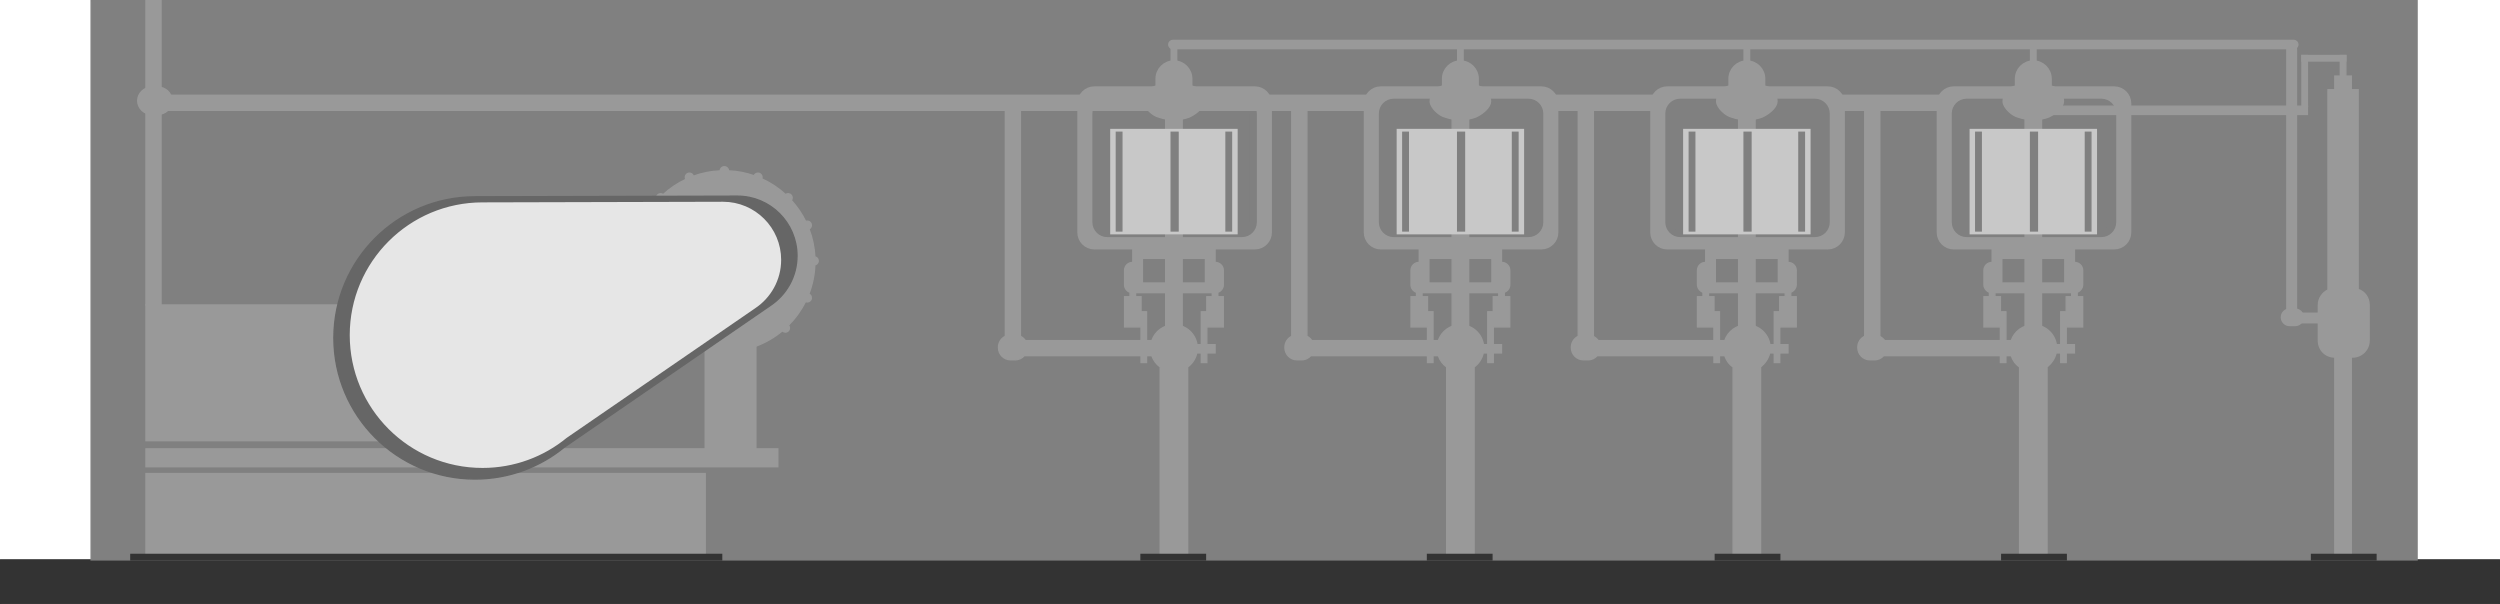 <?xml version="1.0" encoding="utf-8"?>
<!-- Generator: Adobe Illustrator 16.0.0, SVG Export Plug-In . SVG Version: 6.00 Build 0)  -->
<!DOCTYPE svg PUBLIC "-//W3C//DTD SVG 1.1//EN" "http://www.w3.org/Graphics/SVG/1.1/DTD/svg11.dtd">
<svg version="1.1" xmlns="http://www.w3.org/2000/svg" xmlns:xlink="http://www.w3.org/1999/xlink" x="0px" y="0px" width="1824px"
	 height="441px" viewBox="0 0 1824 441" enable-background="new 0 0 1824 441" xml:space="preserve">
<g id="Layer_1" display="none">
</g>
<g id="Cylinder">
</g>
<g id="Layer_6">
</g>
<g id="Pressure_gauge">
</g>
<g id="Chasis__x26__base">
</g>
<g id="Layer_8">
</g>
<g id="Motor__x26__pump">
	<g>
		<rect x="0.5" y="408.5" fill="#333333" stroke="#333333" stroke-miterlimit="10" width="1823" height="32"/>
		<rect x="66.5" y="0.5" fill="#808080" stroke="#808080" stroke-miterlimit="10" width="1697" height="408"/>
		<path fill="#999999" stroke="#999999" stroke-miterlimit="10" d="M1676.5,32.5c0-1.657-1.346-3-3.008-3H855.756
			c-1.66,0-3.006,1.343-3.006,3l0,0c0,1.657,1.346,3,3.006,3h817.736C1675.154,35.5,1676.5,34.157,1676.5,32.5L1676.5,32.5z"/>
		<g>
			<path fill="#999999" stroke="#999999" stroke-width="5" stroke-miterlimit="10" d="M925.5,75.44v94.119
				c0,5.49-4.451,9.94-9.94,9.94h-117.12c-5.489,0-9.939-4.45-9.939-9.94V75.44c0-5.49,4.45-9.94,9.939-9.94h43.301
				c-3.111,1.57-5.24,4.78-5.24,8.5c0.04,3.42,5.88,8.79,9.5,9.5c7.129,2.54,14.92,2.29,21,0c5.96-2.83,9.5-7,9.5-9.5
				c0-3.72-2.13-6.93-5.24-8.5h44.3C921.049,65.5,925.5,69.95,925.5,75.44z"/>
			<path fill="#808080" stroke="#808080" stroke-width="5" stroke-miterlimit="10" d="M914.5,162.146
				c0,4.614-3.74,8.354-8.354,8.354h-98.292c-4.613,0-8.354-3.74-8.354-8.354V82.854c0-4.614,3.74-8.354,8.354-8.354h98.292
				c4.614,0,8.354,3.74,8.354,8.354V162.146z"/>
			<rect x="850.5" y="84.5" fill="#999999" stroke="#999999" stroke-miterlimit="10" width="12" height="170"/>
			<rect x="812.5" y="96.5" fill="#C8C8C8" stroke="#C8C8C8" stroke-width="5" stroke-miterlimit="10" width="88" height="72"/>
			<rect x="854.5" y="96.5" fill="#808080" stroke="#808080" stroke-miterlimit="10" width="5" height="72"/>
			<rect x="894.5" y="96.5" fill="#808080" stroke="#808080" stroke-miterlimit="10" width="4" height="72"/>
			<rect x="814.5" y="96.5" fill="#808080" stroke="#808080" stroke-miterlimit="10" width="4" height="72"/>
			<path fill="#999999" stroke="#999999" stroke-width="5" stroke-miterlimit="10" d="M876.5,74c0,2.5-3.54,6.67-9.5,9.5
				c-6.08,2.29-13.871,2.54-21,0c-3.62-0.71-9.46-6.08-9.5-9.5c0-3.72,2.129-6.93,5.24-8.5c1.14-0.57,2.42-0.92,3.76-0.99V57.5
				c0-6.08,4.92-11,11-11c3.04,0,5.79,1.23,7.779,3.22c1.99,1.99,3.221,4.74,3.221,7.78v7.01c1.34,0.07,2.619,0.42,3.76,0.99
				C874.37,67.07,876.5,70.28,876.5,74z"/>
			<rect x="830" y="185" fill="none" stroke="#999999" stroke-width="8" stroke-miterlimit="10" width="53" height="25"/>
			<path fill="#999999" stroke="#999999" stroke-miterlimit="10" d="M888.5,213.23v3.27h4v22h-12v13h6v6h-6v7h-4v-7h-3.361
				c-0.879,4.19-3.289,7.81-6.639,10.24V404.5h-20V267.74c-2.81-2.04-4.951-4.9-6.09-8.24h-3.91v5h-4v-5h-85.21
				c-1.62,1.84-3.99,3-6.64,3h-3.301c-4.89,0-8.85-3.96-8.85-8.85v-0.301c0-3.51,2.04-6.54,5-7.97V75.5h11v169.88
				c1.45,0.7,2.68,1.78,3.549,3.12H832.5v-10h-12v-22h4v-3.27c-2.32-0.74-4-2.91-4-5.48v-10.5c0-3.18,2.57-5.75,5.75-5.75h0.5
				c3.18,0,5.75,2.57,5.75,5.75v10.5c0,2.57-1.68,4.74-4,5.48v3.27h4v11h4v21h3.92c2.271-6.69,8.62-11.5,16.08-11.5
				c8.54,0,15.61,6.3,16.81,14.5h3.19v-24h4v-11h4v-3.27c-2.32-0.74-4-2.91-4-5.48v-10.5c0-3.18,2.57-5.75,5.75-5.75h0.5
				c3.18,0,5.75,2.57,5.75,5.75v10.5C892.5,210.32,890.82,212.49,888.5,213.23z"/>
			<line fill="none" stroke="#999999" stroke-width="5" stroke-miterlimit="10" x1="856.5" y1="47" x2="856.5" y2="33"/>
		</g>
		<rect x="106.5" y="69.5" fill="#999999" stroke="#999999" stroke-miterlimit="10" width="1377" height="11"/>
		<g>
			<path fill="#999999" stroke="#999999" stroke-width="5" stroke-miterlimit="10" d="M1134.5,75.44v94.119
				c0,5.49-4.451,9.94-9.94,9.94h-117.12c-5.489,0-9.939-4.45-9.939-9.94V75.44c0-5.49,4.45-9.94,9.939-9.94h43.301
				c-3.111,1.57-5.24,4.78-5.24,8.5c0.04,3.42,5.88,8.79,9.5,9.5c7.129,2.54,14.92,2.29,21,0c5.96-2.83,9.5-7,9.5-9.5
				c0-3.72-2.13-6.93-5.24-8.5h44.3C1130.049,65.5,1134.5,69.95,1134.5,75.44z"/>
			<path fill="#808080" stroke="#808080" stroke-width="5" stroke-miterlimit="10" d="M1123.5,162.146
				c0,4.614-3.74,8.354-8.354,8.354h-98.292c-4.613,0-8.354-3.74-8.354-8.354V82.854c0-4.614,3.74-8.354,8.354-8.354h98.292
				c4.614,0,8.354,3.74,8.354,8.354V162.146z"/>
			<rect x="1059.5" y="84.5" fill="#999999" stroke="#999999" stroke-miterlimit="10" width="12" height="170"/>
			<rect x="1021.5" y="96.5" fill="#C8C8C8" stroke="#C8C8C8" stroke-width="5" stroke-miterlimit="10" width="88" height="72"/>
			<rect x="1063.5" y="96.5" fill="#808080" stroke="#808080" stroke-miterlimit="10" width="5" height="72"/>
			<rect x="1103.5" y="96.5" fill="#808080" stroke="#808080" stroke-miterlimit="10" width="4" height="72"/>
			<rect x="1023.5" y="96.5" fill="#808080" stroke="#808080" stroke-miterlimit="10" width="4" height="72"/>
			<path fill="#999999" stroke="#999999" stroke-width="5" stroke-miterlimit="10" d="M1085.5,74c0,2.5-3.54,6.67-9.5,9.5
				c-6.08,2.29-13.871,2.54-21,0c-3.62-0.71-9.46-6.08-9.5-9.5c0-3.72,2.129-6.93,5.24-8.5c1.14-0.57,2.42-0.92,3.76-0.99V57.5
				c0-6.08,4.92-11,11-11c3.04,0,5.79,1.23,7.779,3.22c1.99,1.99,3.221,4.74,3.221,7.78v7.01c1.34,0.07,2.619,0.42,3.76,0.99
				C1083.37,67.07,1085.5,70.28,1085.5,74z"/>
			<rect x="1039" y="185" fill="none" stroke="#999999" stroke-width="8" stroke-miterlimit="10" width="53" height="25"/>
			<path fill="#999999" stroke="#999999" stroke-miterlimit="10" d="M1097.5,213.23v3.27h4v22h-12v13h6v6h-6v7h-4v-7h-3.361
				c-0.879,4.19-3.289,7.81-6.639,10.24V404.5h-20V267.74c-2.81-2.04-4.951-4.9-6.09-8.24h-3.91v5h-4v-5h-85.21
				c-1.62,1.84-3.99,3-6.64,3h-3.301c-4.89,0-8.85-3.96-8.85-8.85v-0.301c0-3.51,2.04-6.54,5-7.97V75.5h11v169.88
				c1.45,0.7,2.68,1.78,3.549,3.12h84.451v-10h-12v-22h4v-3.27c-2.32-0.74-4-2.91-4-5.48v-10.5c0-3.18,2.57-5.75,5.75-5.75h0.5
				c3.18,0,5.75,2.57,5.75,5.75v10.5c0,2.57-1.68,4.74-4,5.48v3.27h4v11h4v21h3.92c2.271-6.69,8.62-11.5,16.08-11.5
				c8.54,0,15.61,6.3,16.81,14.5h3.19v-24h4v-11h4v-3.27c-2.32-0.74-4-2.91-4-5.48v-10.5c0-3.18,2.57-5.75,5.75-5.75h0.5
				c3.18,0,5.75,2.57,5.75,5.75v10.5C1101.5,210.32,1099.82,212.49,1097.5,213.23z"/>
			<line fill="none" stroke="#999999" stroke-width="5" stroke-miterlimit="10" x1="1065.5" y1="47" x2="1065.5" y2="33"/>
		</g>
		<rect x="106.5" y="345.5" fill="#999999" stroke="#999999" stroke-miterlimit="10" width="408" height="59"/>
		<rect x="106.5" y="222.5" fill="#999999" stroke="#999999" stroke-miterlimit="10" width="226" height="99"/>
		<rect x="106.5" y="327.5" fill="#999999" stroke="#999999" stroke-miterlimit="10" width="461" height="13"/>
		<rect x="514.5" y="250.5" fill="#999999" stroke="#999999" stroke-miterlimit="10" width="37" height="77"/>
		<path fill="#999999" stroke="#999999" stroke-miterlimit="10" d="M595.985,192.51c-0.43,0.391-0.95,0.63-1.49,0.721
			c-0.279,7.5-1.82,14.67-4.409,21.319c0.409,0.16,0.791,0.42,1.109,0.771c1.09,1.22,1,3.09-0.21,4.189
			c-0.93,0.84-2.241,0.99-3.3,0.471c-3.211,6.46-7.441,12.31-12.479,17.35c1.079,1.22,0.989,3.08-0.221,4.18
			c-1.21,1.09-3.069,1.01-4.171-0.18c-11.459,9.57-26.209,15.33-42.301,15.33c-36.469,0-66.058-29.561-66.058-66.03
			c0-17.12,6.529-32.729,17.229-44.46c-0.979-1.21-0.86-3,0.31-4.06c1.099-0.99,2.739-1.011,3.85-0.12
			c4.91-4.51,10.5-8.29,16.601-11.15c-0.711-1.189-0.521-2.76,0.55-3.729c1.221-1.101,3.099-1,4.2,0.21
			c0.33,0.37,0.566,0.81,0.668,1.26c6.17-2.26,12.637-3.61,19.637-3.92v-0.07c0-1.63,1.359-2.96,3-2.96s3,1.33,3,2.96v0.07
			c7,0.29,12.822,1.53,18.732,3.59c0.16-0.42,0.417-0.81,0.768-1.14c1.22-1.101,3.097-1,4.197,0.21
			c0.789,0.88,0.959,2.109,0.529,3.13c6.43,2.899,12.309,6.81,17.439,11.52c1.221-0.95,2.979-0.81,4.029,0.351
			c0.979,1.1,1.011,2.72,0.119,3.83c4.199,4.59,7.751,9.779,10.521,15.42c1.129-0.471,2.488-0.21,3.359,0.75
			c1.09,1.22,1,3.09-0.21,4.189c-0.241,0.21-0.5,0.38-0.779,0.5c2.439,6.38,3.93,13.23,4.269,20.38
			c0.641,0.101,1.251,0.41,1.721,0.931C597.285,189.54,597.195,191.41,595.985,192.51z"/>
		<circle fill="#999999" stroke="#999999" stroke-miterlimit="10" cx="1426.981" cy="128.312" r="2.967"/>
		<path fill="#666666" stroke="#666666" stroke-miterlimit="10" d="M581.485,186.62c0,15.16-7.76,28.51-19.529,36.3l-0.021,0.021
			l-150.1,103.21c-17.761,14.59-40.5,23.34-65.28,23.34c-56.85,0-102.94-46.09-102.94-102.94c0-56.85,46.091-102.939,102.94-102.939
			l191.43-0.49C562.004,143.12,581.485,162.59,581.485,186.62z"/>
		<path fill="#E6E6E6" stroke="#E6E6E6" stroke-width="5" stroke-miterlimit="10" d="M567.43,189.586
			c0,13.899-7.115,26.138-17.904,33.279l-0.019,0.02l-137.612,94.623c-16.283,13.376-37.13,21.397-59.848,21.397
			c-52.121,0-94.376-42.256-94.376-94.375c0-52.121,42.255-94.376,94.376-94.376l175.502-0.449
			C549.569,149.705,567.43,167.556,567.43,189.586z"/>
		<rect x="106.5" y="0.5" fill="#999999" stroke="#999999" stroke-miterlimit="10" width="11" height="80"/>
		<rect x="106.5" y="80.5" fill="#999999" stroke="#999999" stroke-miterlimit="10" width="11" height="142"/>
		<path fill="#999999" stroke="#999999" stroke-miterlimit="10" d="M125.485,73.5c0,5.522-4.735,10-10.577,10h-3.846
			c-5.842,0-10.577-4.478-10.577-10l0,0c0-5.522,4.735-10,10.577-10h3.846C120.75,63.5,125.485,67.978,125.485,73.5L125.485,73.5z"
			/>
		<path fill="#999999" stroke="#999999" stroke-width="5" stroke-miterlimit="10" d="M1343.5,75.44v94.119
			c0,5.49-4.465,9.94-9.955,9.94h-117.119c-5.49,0-9.926-4.45-9.926-9.94V75.44c0-5.49,4.436-9.94,9.926-9.94h43.3
			c-3.11,1.57-5.24,4.78-5.24,8.5c0.04,3.42,5.88,8.79,9.5,9.5c7.13,2.54,14.92,2.29,21,0c5.96-2.83,9.5-7,9.5-9.5
			c0-3.72-2.13-6.93-5.241-8.5h44.301C1339.035,65.5,1343.5,69.95,1343.5,75.44z"/>
		<path fill="#808080" stroke="#808080" stroke-width="5" stroke-miterlimit="10" d="M1332.5,162.146
			c0,4.614-3.74,8.354-8.354,8.354h-98.292c-4.613,0-8.354-3.74-8.354-8.354V82.854c0-4.614,3.74-8.354,8.354-8.354h98.292
			c4.614,0,8.354,3.74,8.354,8.354V162.146z"/>
		<rect x="1268.5" y="84.5" fill="#999999" stroke="#999999" stroke-miterlimit="10" width="12" height="170"/>
		<rect x="1230.5" y="96.5" fill="#C8C8C8" stroke="#C8C8C8" stroke-width="5" stroke-miterlimit="10" width="88" height="72"/>
		<rect x="1272.5" y="96.5" fill="#808080" stroke="#808080" stroke-miterlimit="10" width="5" height="72"/>
		<rect x="1312.5" y="96.5" fill="#808080" stroke="#808080" stroke-miterlimit="10" width="4" height="72"/>
		<rect x="1232.5" y="96.5" fill="#808080" stroke="#808080" stroke-miterlimit="10" width="4" height="72"/>
		<path fill="#999999" stroke="#999999" stroke-width="5" stroke-miterlimit="10" d="M1294.485,74c0,2.5-3.54,6.67-9.5,9.5
			c-6.08,2.29-13.87,2.54-21,0c-3.62-0.71-9.46-6.08-9.5-9.5c0-3.72,2.138-6.93,5.247-8.5c1.141-0.57,2.768-0.92,3.768-0.99V57.5
			c0-6.08,4.912-11,10.992-11c3.04,0,5.794,1.23,7.784,3.22c1.989,1.99,3.224,4.74,3.224,7.78v7.01c1,0.07,2.613,0.42,3.752,0.99
			C1292.363,67.07,1294.485,70.28,1294.485,74z"/>
		<rect x="1248" y="185" fill="none" stroke="#999999" stroke-width="8" stroke-miterlimit="10" width="53" height="25"/>
		<path fill="#999999" stroke="#999999" stroke-miterlimit="10" d="M1306.5,213.23v3.27h4v22h-12v13h6v6h-6v7h-4v-7h-3.375
			c-0.881,4.19-3.625,7.81-6.625,10.24V404.5h-20V267.74c-3-2.04-4.965-4.9-6.105-8.24h-3.895v5h-4v-5h-85.225
			c-1.621,1.84-3.99,3-6.64,3h-3.3c-4.891,0-8.836-3.96-8.836-8.85v-0.301c0-3.51,2-6.54,5-7.97V75.5h11v169.88
			c1,0.7,2.666,1.78,3.535,3.12h84.465v-10h-12v-22h4v-3.27c-2-0.74-4-2.91-4-5.48v-10.5c0-3.18,2.556-5.75,5.734-5.75h0.5
			c3.182,0,5.766,2.57,5.766,5.75v10.5c0,2.57-2,4.74-4,5.48v3.27h4v11h4v21h3.905c2.271-6.69,8.62-11.5,16.08-11.5
			c8.54,0,15.61,6.3,16.81,14.5h3.205v-24h4v-11h4v-3.27c-2-0.74-4-2.91-4-5.48v-10.5c0-3.18,2.556-5.75,5.735-5.75h0.5
			c3.18,0,5.765,2.57,5.765,5.75v10.5C1310.5,210.32,1308.5,212.49,1306.5,213.23z"/>
		<path fill="#999999" stroke="#999999" stroke-width="5" stroke-miterlimit="10" d="M1552.5,75.44v94.119
			c0,5.49-4.465,9.94-9.955,9.94h-117.119c-5.491,0-9.926-4.45-9.926-9.94V75.44c0-5.49,4.435-9.94,9.926-9.94h43.3
			c-3.11,1.57-5.24,4.78-5.24,8.5c0.04,3.42,5.879,8.79,9.5,9.5c7.13,2.54,14.92,2.29,21,0c5.96-2.83,9.5-7,9.5-9.5
			c0-3.72-2.13-6.93-5.241-8.5h44.301C1548.035,65.5,1552.5,69.95,1552.5,75.44z"/>
		<path fill="#808080" stroke="#808080" stroke-width="5" stroke-miterlimit="10" d="M1541.5,162.146
			c0,4.614-3.74,8.354-8.354,8.354h-98.291c-4.614,0-8.354-3.74-8.354-8.354V82.854c0-4.614,3.74-8.354,8.354-8.354h98.291
			c4.614,0,8.354,3.74,8.354,8.354V162.146z"/>
		<rect x="1477.5" y="84.5" fill="#999999" stroke="#999999" stroke-miterlimit="10" width="12" height="170"/>
		<rect x="1439.5" y="96.5" fill="#C8C8C8" stroke="#C8C8C8" stroke-width="5" stroke-miterlimit="10" width="88" height="72"/>
		<rect x="1481.5" y="96.5" fill="#808080" stroke="#808080" stroke-miterlimit="10" width="5" height="72"/>
		<rect x="1521.5" y="96.5" fill="#808080" stroke="#808080" stroke-miterlimit="10" width="4" height="72"/>
		<rect x="1441.5" y="96.5" fill="#808080" stroke="#808080" stroke-miterlimit="10" width="4" height="72"/>
		<path fill="#999999" stroke="#999999" stroke-width="5" stroke-miterlimit="10" d="M1503.485,74c0,2.5-3.54,6.67-9.5,9.5
			c-6.08,2.29-13.87,2.54-21,0c-3.621-0.71-9.46-6.08-9.5-9.5c0-3.72,2.138-6.93,5.247-8.5c1.141-0.57,2.768-0.92,3.768-0.99V57.5
			c0-6.08,4.912-11,10.992-11c3.04,0,5.794,1.23,7.784,3.22c1.989,1.99,3.224,4.74,3.224,7.78v7.01c1,0.07,2.613,0.42,3.752,0.99
			C1501.363,67.07,1503.485,70.28,1503.485,74z"/>
		<rect x="1457" y="185" fill="none" stroke="#999999" stroke-width="8" stroke-miterlimit="10" width="53" height="25"/>
		<path fill="#999999" stroke="#999999" stroke-miterlimit="10" d="M1515.5,213.23v3.27h4v22h-12v13h6v6h-6v7h-4v-7h-3.375
			c-0.881,4.19-3.625,7.81-6.625,10.24V404.5h-20V267.74c-3-2.04-4.965-4.9-6.105-8.24h-3.895v5h-4v-5h-85.225
			c-1.62,1.84-3.991,3-6.64,3h-3.301c-4.89,0-8.835-3.96-8.835-8.85v-0.301c0-3.51,2-6.54,5-7.97V75.5h11v169.88
			c1,0.7,2.665,1.78,3.535,3.12h84.465v-10h-12v-22h4v-3.27c-2-0.74-4-2.91-4-5.48v-10.5c0-3.18,2.556-5.75,5.735-5.75h0.5
			c3.18,0,5.765,2.57,5.765,5.75v10.5c0,2.57-2,4.74-4,5.48v3.27h4v11h4v21h3.905c2.271-6.69,8.62-11.5,16.08-11.5
			c8.54,0,15.61,6.3,16.81,14.5h3.205v-24h4v-11h4v-3.27c-2-0.74-4-2.91-4-5.48v-10.5c0-3.18,2.556-5.75,5.735-5.75h0.5
			c3.18,0,5.765,2.57,5.765,5.75v10.5C1519.5,210.32,1517.5,212.49,1515.5,213.23z"/>
		<line fill="none" stroke="#999999" stroke-width="5" stroke-miterlimit="10" x1="1274.5" y1="47" x2="1274.5" y2="33"/>
		<line fill="none" stroke="#999999" stroke-width="5" stroke-miterlimit="10" x1="1483.5" y1="47" x2="1483.5" y2="34"/>
		<path fill="#999999" stroke="#999999" stroke-miterlimit="10" d="M1675.5,229.348c0,3.121-1.567,5.652-3.5,5.652l0,0
			c-1.933,0-3.5-2.531-3.5-5.652V36.152c0-3.121,1.567-5.652,3.5-5.652l0,0c1.933,0,3.5,2.531,3.5,5.652V229.348z"/>
		<rect x="1703.5" y="55.5" fill="#999999" stroke="#999999" stroke-miterlimit="10" width="12" height="10"/>
		<rect x="1679.5" y="40.5" fill="#999999" stroke="#999999" stroke-miterlimit="10" width="4" height="37"/>
		<rect x="1679.5" y="40.5" fill="#999999" stroke="#999999" stroke-miterlimit="10" width="32" height="4"/>
		<rect x="1707.5" y="40.5" fill="#999999" stroke="#999999" stroke-miterlimit="10" width="4" height="19"/>
		<path fill="#999999" stroke="#999999" stroke-miterlimit="10" d="M1728.5,222.5v26c0,6.63-5.385,12-12.015,12h-0.985v144h-12v-144
			c-7,0-12-5.37-12-12v-26c0-4.85,3-9.02,7-10.92V65.5h22v145.69C1725.5,212.83,1728.5,217.27,1728.5,222.5z"/>
		<path fill="#999999" stroke="#999999" stroke-miterlimit="10" d="M1719.544,228.5c0.796,0,1.441,1.567,1.441,3.5l0,0
			c0,1.933-0.646,3.5-1.441,3.5h-49.243c-0.795,0-1.44-1.567-1.44-3.5l0,0c0-1.933,0.646-3.5,1.44-3.5H1719.544z"/>
		<path fill="#999999" stroke="#999999" stroke-miterlimit="10" d="M1680.5,231.5c0,3.313-2.687,6-6,6h-4c-3.313,0-6-2.687-6-6l0,0
			c0-3.313,2.687-6,6-6h4C1677.813,225.5,1680.5,228.187,1680.5,231.5L1680.5,231.5z"/>
		<rect x="1251.5" y="404.5" fill="#333333" stroke="#333333" stroke-miterlimit="10" width="47" height="4"/>
		<rect x="1041.5" y="404.5" fill="#333333" stroke="#333333" stroke-miterlimit="10" width="47" height="4"/>
		<rect x="832.5" y="404.5" fill="#333333" stroke="#333333" stroke-miterlimit="10" width="47" height="4"/>
		<rect x="1460.5" y="404.5" fill="#333333" stroke="#333333" stroke-miterlimit="10" width="47" height="4"/>
		<rect x="1686.5" y="404.5" fill="#333333" stroke="#333333" stroke-miterlimit="10" width="47" height="4"/>
		<rect x="95.5" y="404.5" fill="#333333" stroke="#333333" stroke-miterlimit="10" width="431" height="4"/>
		<rect x="1481.5" y="77.5" fill="#999999" stroke="#999999" stroke-miterlimit="10" width="202" height="6"/>
	</g>
</g>
<g id="Valves">
</g>
</svg>
